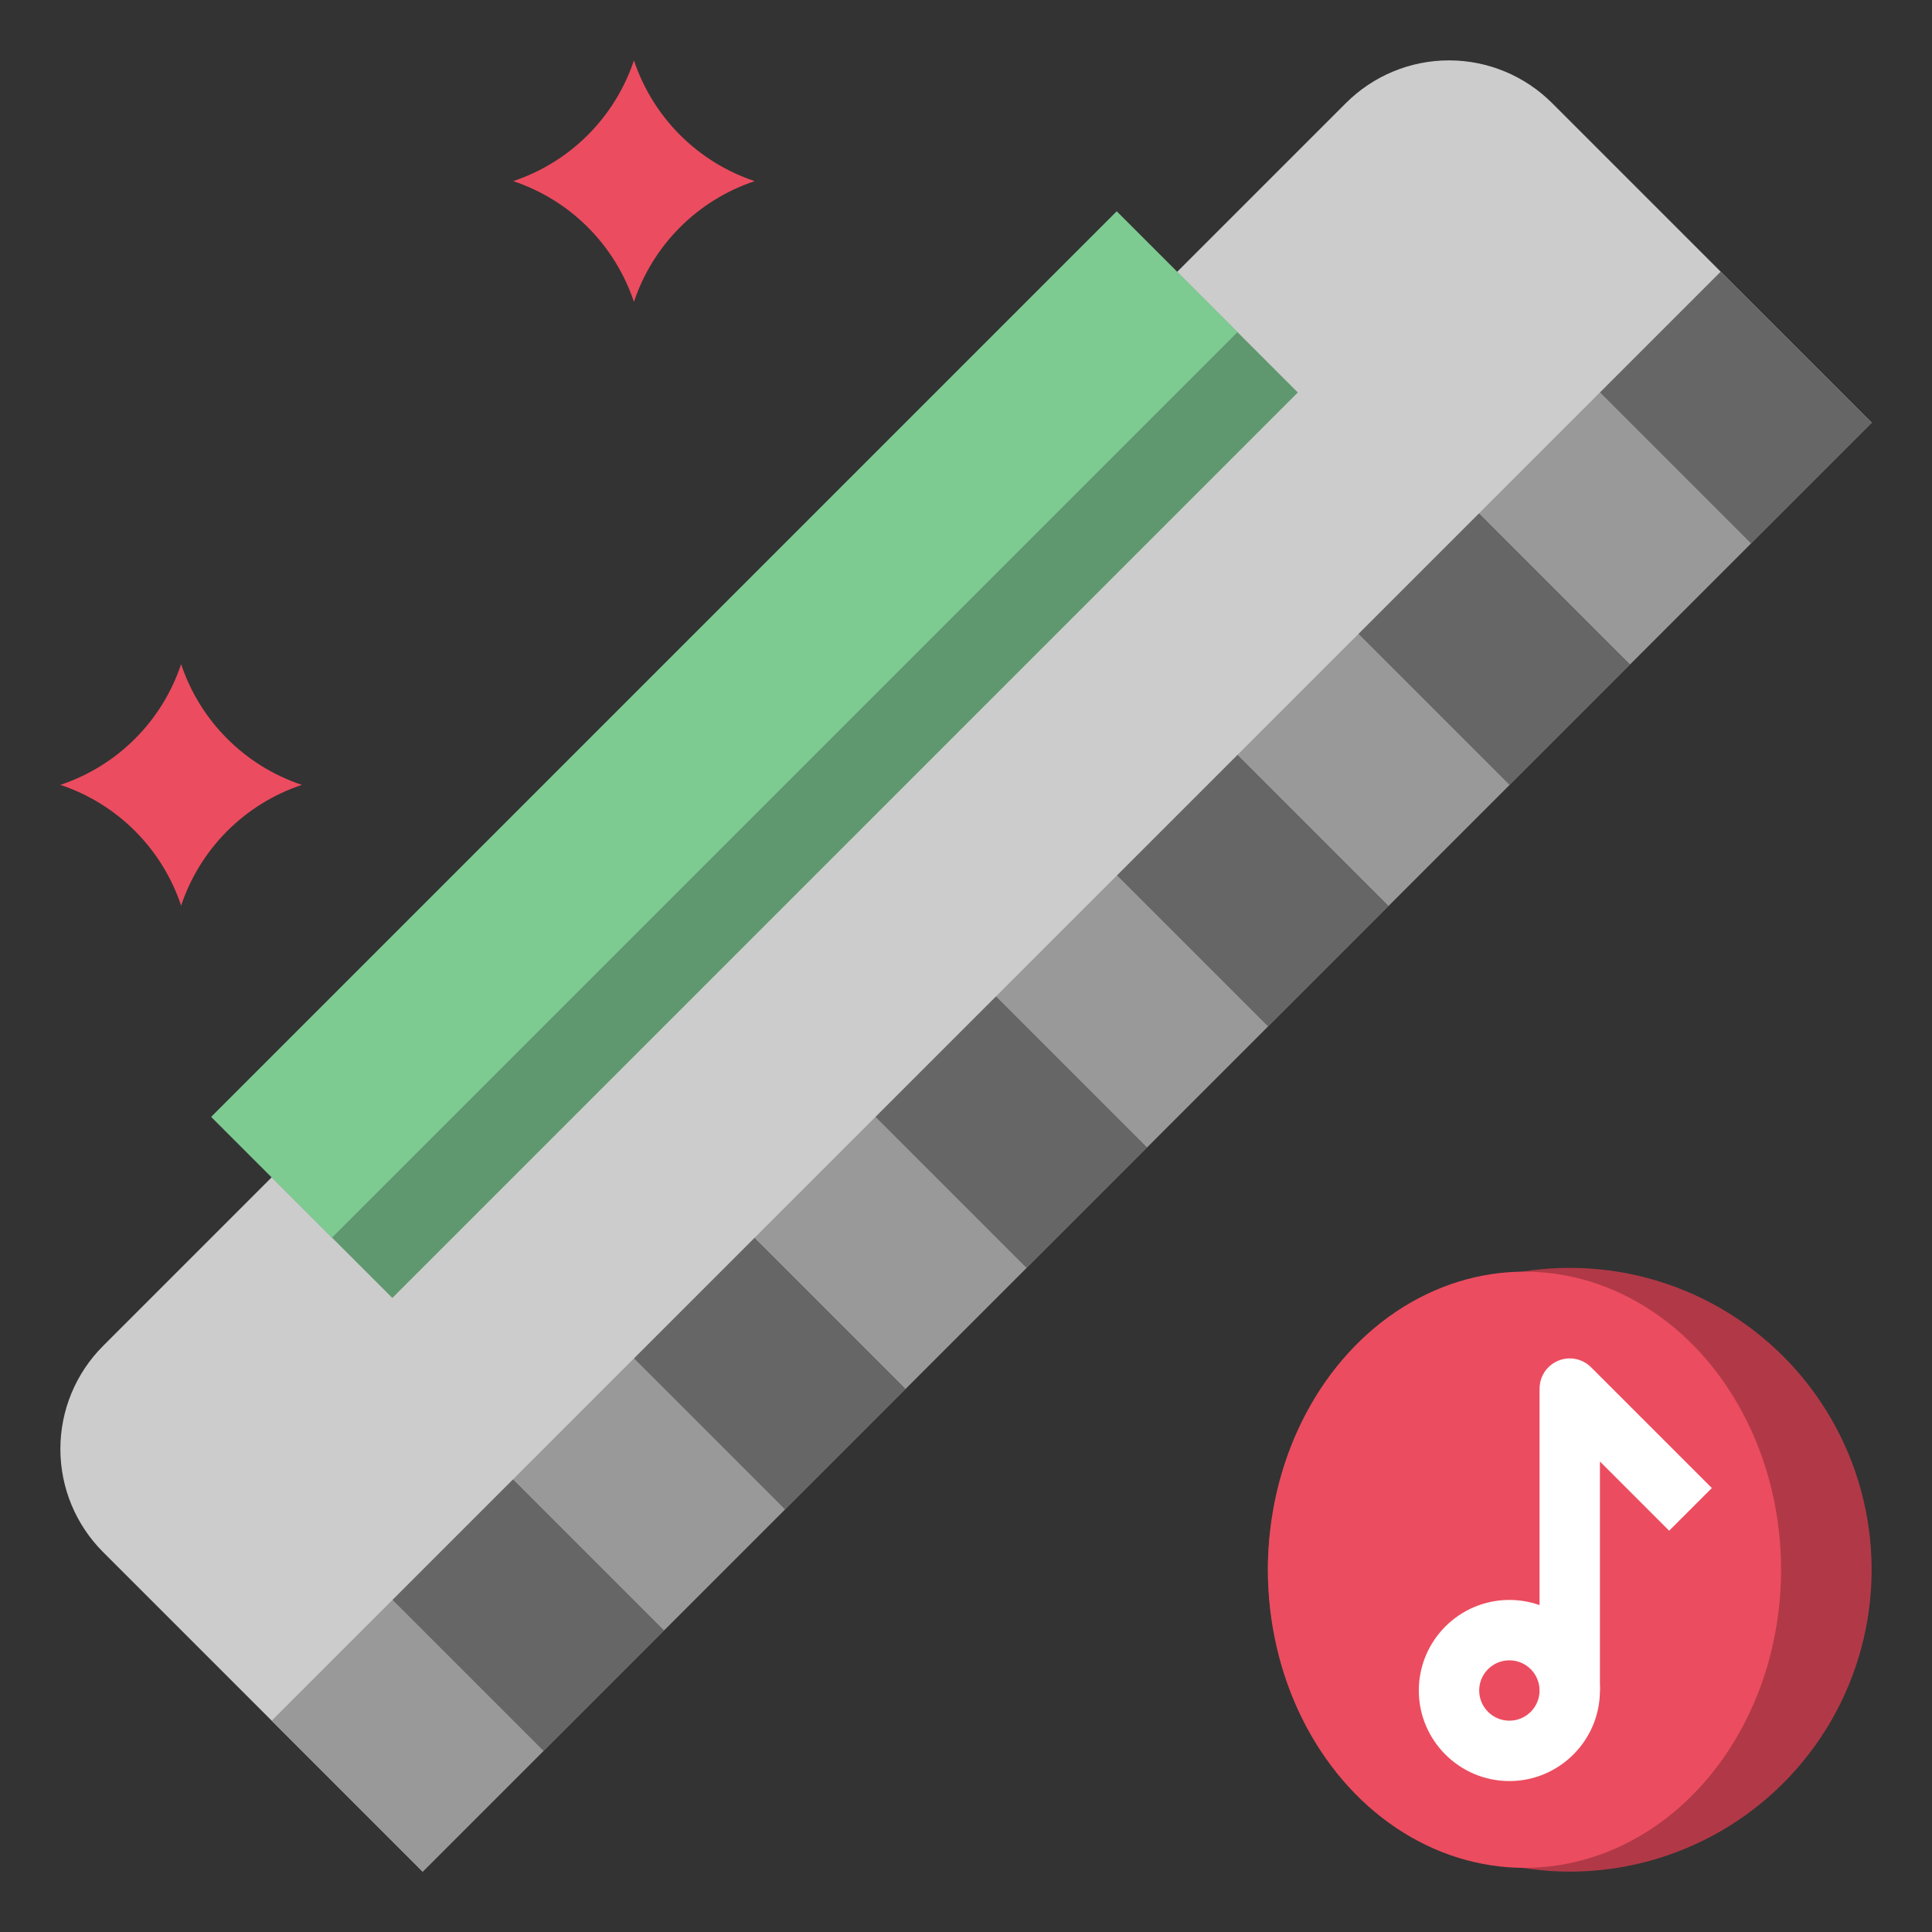 <svg id="Layer_3" enable-background="new 0 0 64 64" height="512" viewBox="0 0 64 64" width="512" xmlns="http://www.w3.org/2000/svg"><rect x="0" y="0" width="64" height="64" fill="#333333" stroke="none"/><path d="m17 6c1.889-.63 3.37-2.111 4-4 .63 1.889 2.111 3.37 4 4-1.889.63-3.37 2.111-4 4-.63-1.889-2.111-3.37-4-4z" fill="#ec4c5f"/><path d="m2 26c1.889-.63 3.37-2.111 4-4 .63 1.889 2.111 3.37 4 4-1.889.63-3.37 2.111-4 4-.63-1.889-2.111-3.37-4-4z" fill="#ec4c5f"/><circle cx="52" cy="52" fill="#b13947" r="10"/><ellipse cx="50.5" cy="52" fill="#ec4c5f" rx="8.5" ry="9.875"/><circle cx="50" cy="56" fill="#ec4c5f" r="2"/><path d="m2 48c0 1.281.509 2.509 1.414 3.414l10.586 10.586 48-48-10.586-10.586c-.905-.905-2.133-1.414-3.414-1.414-1.281 0-2.509.509-3.414 1.414l-41.172 41.172c-.905.905-1.414 2.133-1.414 3.414z" fill="#ccc"/><path d="m13 53 5 5-4 4-5-5z" fill="#999"/><path d="m17 49 5 5-4 4-5-5z" fill="#666"/><path d="m21 45 5 5-4 4-5-5z" fill="#999"/><path d="m25 41 5 5-4 4-5-5z" fill="#666"/><path d="m29 37 5 5-4 4-5-5z" fill="#999"/><path d="m33 33 5 5-4 4-5-5z" fill="#666"/><path d="m37 29 5 5-4 4-5-5z" fill="#999"/><path d="m41 25 5 5-4 4-5-5z" fill="#666"/><path d="m45 21 5 5-4 4-5-5z" fill="#999"/><path d="m49 17 5 5-4 4-5-5z" fill="#666"/><path d="m53 13 5 5-4 4-5-5z" fill="#999"/><path d="m57 9 5 5-4 4-5-5z" fill="#666"/><path d="m3.787 20.757h42.426v8.485h-42.426z" fill="#5f986e" transform="matrix(.707 -.707 .707 .707 -10.355 25)"/><path d="m2.787 21.172h42.426v5.657h-42.426z" fill="#7ecb92" transform="matrix(.707 -.707 .707 .707 -9.941 24)"/><g fill="#fff"><path d="m50 59c-1.654 0-3-1.346-3-3s1.346-3 3-3 3 1.346 3 3-1.346 3-3 3zm0-4c-.551 0-1 .448-1 1s.449 1 1 1 1-.448 1-1-.449-1-1-1z"/><path d="m53 56h-2v-10c0-.404.244-.77.617-.924.373-.157.804-.069 1.09.217l4 4-1.414 1.414-2.293-2.293z"/></g></svg>